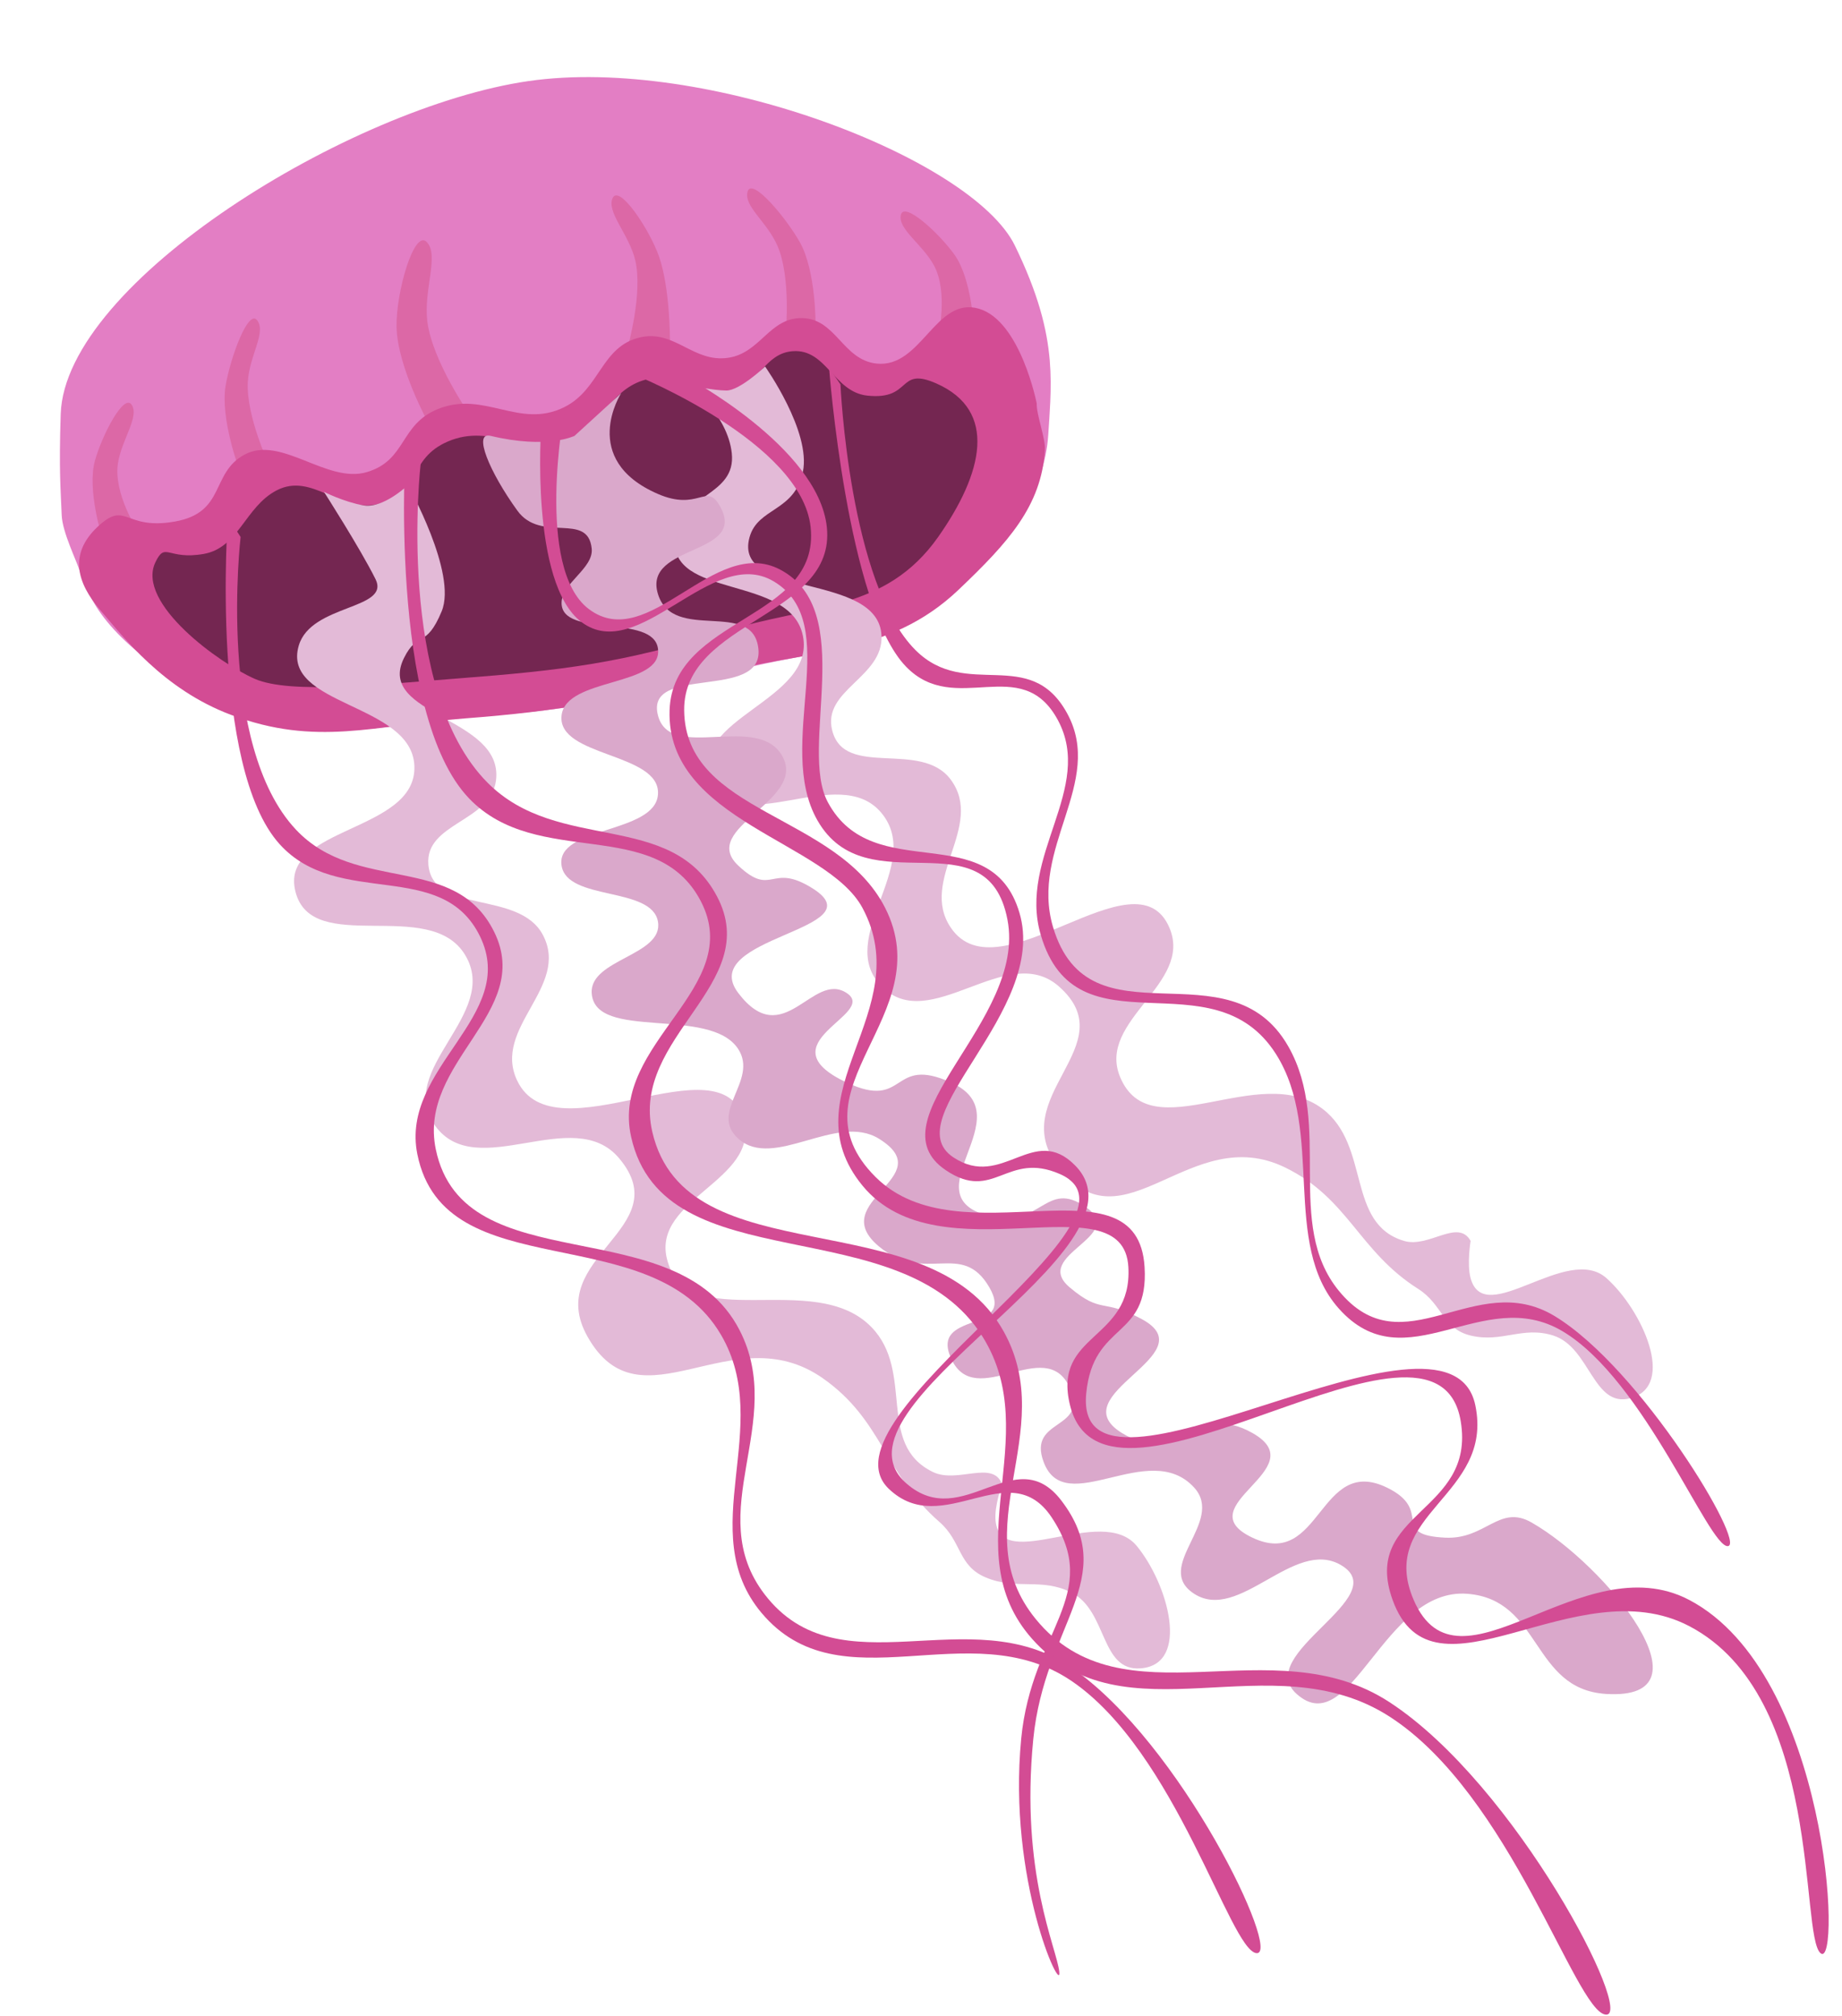 <svg width="276" height="302" viewBox="0 0 276 302" fill="none" xmlns="http://www.w3.org/2000/svg">
<path d="M79.186 12.148C105.799 8.303 145.714 23.738 152.075 36.811C155.565 43.984 156.893 49.279 157.29 53.988C157.471 56.133 157.459 58.157 157.371 60.18C157.299 61.809 157.178 63.438 157.069 65.131C156.524 73.541 151.309 80.842 143.854 87.942C133.298 97.997 122.887 97.012 108.812 100.813C94.582 104.656 86.339 106.246 71.642 107.367C58.023 108.406 49.461 111.633 36.67 106.842C26.443 103.01 17.596 96.416 14.091 90.342C13.13 88.676 12.448 87.251 11.979 85.651C11.509 84.052 9.344 79.792 9.244 77.177C9.097 73.319 8.811 70.58 9.097 62.022C9.759 42.235 52.572 15.994 79.186 12.148Z" fill="#E37EC4"/>
<path d="M98.724 38.374C100.404 43.107 100.388 50.966 100.388 50.966L94.045 52.085C94.045 52.085 96.358 43.944 95.184 38.998C94.265 35.123 90.813 31.741 91.8 29.666C92.787 27.591 97.282 34.309 98.724 38.374Z" fill="#DC68A6"/>
<path d="M59.416 48.902C59.498 54.887 64.208 63.429 64.208 63.429L70.501 62.32C70.501 62.32 64.737 54.11 64.022 48.089C63.463 43.371 65.838 38.193 63.939 36.26C62.04 34.326 59.344 43.761 59.416 48.902Z" fill="#DC68A6"/>
<path d="M119.834 36.268C122.31 40.638 122.207 48.909 122.207 48.909L117.754 49.694C117.754 49.694 118.519 41.522 116.504 36.855C114.925 33.199 111.406 30.923 112.018 28.707C112.63 26.492 117.708 32.515 119.834 36.268Z" fill="#DC68A6"/>
<path d="M33.804 57.803C32.972 62.756 35.898 70.493 35.898 70.493L40.351 69.708C40.351 69.708 36.837 62.29 37.134 57.216C37.367 53.24 39.895 49.898 38.563 48.026C37.23 46.153 34.519 53.549 33.804 57.803Z" fill="#DC68A6"/>
<path d="M143.015 38.16C145.653 41.849 145.944 49.396 145.944 49.396L140.579 50.342C140.579 50.342 142.125 43.749 139.926 39.736C138.203 36.591 134.487 34.286 134.983 32.196C135.478 30.106 140.749 34.992 143.015 38.16Z" fill="#DC68A6"/>
<path d="M14.228 69.009C13.01 73.377 15.318 80.569 15.318 80.569L20.682 79.623C20.682 79.623 16.975 73.957 17.669 69.433C18.213 65.889 20.916 62.452 19.735 60.657C18.555 58.862 15.273 65.257 14.228 69.009Z" fill="#DC68A6"/>
<path d="M34.642 107.117C24.415 103.286 18.45 95.399 14.993 91.372C11.536 87.345 10.274 83.008 14.624 78.93C18.975 74.852 18.527 79.496 26.197 78.144C33.867 76.791 31.522 70.894 36.618 68.125C42.092 65.15 48.979 72.505 54.953 70.74C60.97 68.961 59.831 63.607 65.653 61.27C72.581 58.49 77.807 64.318 84.505 61.025C89.952 58.347 90.047 51.847 95.974 50.536C101.112 49.399 103.885 54.366 109.093 53.611C113.958 52.905 115.27 47.569 120.185 47.659C125.277 47.753 126.246 53.899 131.307 54.47C138.079 55.234 140.178 44.31 146.707 46.262C152.924 48.12 155.342 60.456 155.342 60.456C155.271 62.084 156.68 65.729 156.571 67.422C156.026 75.832 151.089 81.259 143.634 88.359C133.078 98.414 120.858 97.288 106.784 101.088C92.553 104.931 84.311 106.521 69.613 107.642C55.994 108.681 47.433 111.909 34.642 107.117Z" fill="#D34C94"/>
<path d="M129.965 59.277C136.742 59.997 134.393 54.844 140.305 57.454C149.571 61.545 147.267 70.917 140.594 80.422C132.681 91.69 121.477 90.545 108.335 94.654C93.333 99.345 84.37 100.44 68.698 101.643C56.823 102.555 43.518 104.028 38.202 101.721C32.886 99.413 20.387 90.377 23.272 84.274C24.787 81.069 25.065 83.958 30.531 82.994C35.777 82.069 36.718 75.936 41.443 73.476C46.787 70.694 50.972 76.999 56.803 75.483C63.179 73.825 61.064 68.737 67.12 66.143C73.774 63.294 78.628 68.628 85.269 65.749C90.656 63.412 91.559 57.929 97.31 56.742C102.058 55.763 104.862 59.789 109.576 58.657C113.758 57.652 114.498 52.935 118.787 52.619C123.854 52.246 124.912 58.741 129.965 59.277Z" fill="#742651"/>
<path d="M120.301 70.695C121.56 64.672 114.641 54.918 114.641 54.918C114.641 54.918 110.846 58.513 108.849 58.513C106.852 58.513 103.258 57.714 103.258 57.714C103.258 57.714 109.021 62.078 109.648 67.899C110.346 74.377 101.823 74.001 101.13 80.48C100.124 89.879 118.427 85.992 120.301 95.258C122.274 105.014 102.873 107.646 106.721 116.826C110.624 126.135 125.658 114.033 132.083 121.818C138.537 129.637 124.997 140.529 132.083 147.779C139.334 155.197 150.851 140.934 158.644 147.779C168.769 156.674 150.36 164.308 158.644 174.939C168.416 187.48 178.315 167.946 192.593 174.939C202.074 179.583 203.575 187.464 212.495 193.112C216.149 195.426 216.147 199.088 220.352 200.101C225.052 201.234 228.125 198.637 232.733 200.101C238.282 201.865 238.698 211.016 244.316 209.487C251.223 207.608 246.056 196.287 240.721 191.514C234.793 186.21 222.457 199.185 220.352 191.514C219.774 189.408 220.352 185.923 220.352 185.923C218.446 182.52 214.103 187.039 210.367 185.923C201.677 183.327 205.396 171.651 198.185 166.152C188.642 158.875 172.428 172.444 167.83 161.359C164.306 152.862 178.832 147.452 175.219 138.993C170.195 127.23 149.637 149.585 142.468 138.993C137.616 131.824 147.606 123.793 142.468 116.826C138.007 110.776 126.537 116.724 124.694 109.437C123.164 103.383 132.361 101.496 132.083 95.258C131.655 85.628 109.718 89.763 112.313 80.48C113.561 76.014 119.042 76.717 120.301 70.695Z" fill="#E3BAD7"/>
<path d="M66.183 91.579C68.535 85.878 61.12 72.692 61.12 72.692C61.12 72.692 57.411 76.243 54.452 75.721C51.493 75.199 48.539 73.69 48.539 73.69C48.539 73.69 53.956 82.138 56.26 86.758C58.564 91.378 46.611 90.471 44.767 96.725C42.092 105.797 61.756 105.318 62.091 114.785C62.444 124.754 41.859 123.798 44.257 133.541C46.69 143.423 64.388 134.255 69.703 143.098C75.04 151.979 59.101 160.228 65.195 168.664C71.429 177.296 85.855 165.356 92.751 173.523C101.71 184.135 81.287 188.286 88.034 200.27C95.995 214.408 109.658 196.982 123.256 206.481C132.286 212.788 132.475 220.824 140.748 228.018C144.137 230.965 143.499 234.572 147.686 236.339C152.366 238.314 156.005 236.319 160.531 238.604C165.982 241.355 164.824 250.444 170.918 249.966C178.41 249.379 175.015 237.285 170.31 231.608C165.08 225.3 150.029 235.822 149.177 227.882C148.943 225.703 150.148 222.375 150.148 222.375C148.762 218.676 143.471 222.331 139.788 220.549C131.224 216.403 137.11 205.585 130.583 198.85C121.946 189.938 102.769 200.335 99.923 188.577C97.742 179.564 113.752 176.894 111.473 167.902C108.303 155.4 83.093 173.653 77.494 161.911C73.705 153.963 85.464 147.882 81.344 140.081C77.766 133.306 64.833 137.066 64.187 129.552C63.65 123.311 73.52 123.135 74.315 116.941C75.543 107.379 56.225 107.263 60.529 98.595C62.6 94.425 63.831 97.279 66.183 91.579Z" fill="#E3BAD7"/>
<path d="M86.083 65.302L93.073 58.912C93.073 58.912 86.651 68.851 98.589 74.011C104.607 76.613 105.773 72.401 107.72 75.581C112.47 83.338 96.224 81.36 98.589 89.013C100.86 96.36 112.818 89.675 113.635 97.195C114.486 105.04 96.585 99.471 98.589 107.196C100.426 114.275 113.597 106.666 117.246 113.333C120.921 120.046 104.6 124.036 110.626 129.697C115.78 134.54 115.44 129.129 121.759 133.107C131.631 139.32 104.222 140.375 110.626 148.79C117.416 157.713 121.759 145.402 126.875 148.79C131.69 151.978 114.239 156.289 126.875 162.2C135.937 166.439 133.382 158.057 142.523 162.2C153.607 167.223 135.977 179.114 148.24 182.201C155.996 184.154 156.667 176.657 162.684 180.838C169.061 185.269 154.501 188.005 160.277 192.884C165.133 196.986 165.194 194.445 171.11 197.657C180.893 202.969 158.767 208.949 168.101 214.704C176.478 219.869 179 209.811 187.66 214.704C197.204 220.095 177.559 225.609 187.66 230.387C197.958 235.257 197.602 217.923 207.822 222.886C214.896 226.322 208.155 229.978 216.548 230.387C222.629 230.683 224.628 225.336 229.487 228.114C240.621 234.478 257.221 254.858 240.621 253.797C229.441 253.083 231.019 239.667 219.858 238.796C207.279 237.815 202.426 261.104 194.28 253.797C187.634 247.836 209.073 239.235 200.9 234.478C193.879 230.391 185.677 243.142 178.934 238.796C172.676 234.763 183.588 228.009 178.934 222.886C172.151 215.421 159.583 227.744 156.365 219.022C153.93 212.423 163.226 214.363 160.277 207.885C156.647 199.911 146.153 211.541 142.523 203.566C139.24 196.355 152.287 199.87 148.24 192.884C144.095 185.728 138.621 192.544 131.69 186.747C123.545 179.935 141.094 176.422 131.69 170.609C125.324 166.675 115.927 175.36 110.626 170.609C106.157 166.605 113.651 161.911 110.626 157.199C106.429 150.663 89.092 156.047 88.659 148.79C88.354 143.697 99.432 143.165 98.589 138.107C97.699 132.77 84.985 135.039 84.145 129.697C83.214 123.776 98.19 124.97 98.589 119.015C99.009 112.741 83.452 113.455 84.145 107.196C84.783 101.436 99.341 102.947 98.589 97.195C97.896 91.895 84.145 95.668 84.145 90.342C84.145 87.365 88.966 85.162 88.659 82.194C88.082 76.622 81.073 81.416 77.525 76.512C73.318 70.697 70.825 64.662 73.502 65.302C82.04 67.346 86.083 65.302 86.083 65.302Z" fill="#DAA8CB"/>
<path d="M137.166 97.395C127.229 87.444 125.933 57.593 125.933 57.593L124.226 55.118C124.226 55.118 126.928 90.729 135.744 99.87C143.127 107.525 153.025 97.738 158.496 107.869C164.028 118.11 152.498 128.282 155.937 140.053C161.306 158.433 181.675 142.897 191.203 157.954C198.528 169.529 191.915 186.279 200.588 196.041C210.65 207.367 222.141 192.307 234.147 199.469C246.452 206.809 256.046 231.843 258.89 231.653C261.734 231.463 245.865 205.014 232.941 197.184C220.979 189.937 210.27 205.249 200.588 193.375C192.43 183.371 199.748 168.601 193.051 156.811C184.164 141.166 163.222 157.17 157.786 138.91C154.251 127.039 165.532 117.252 159.919 106.917C154.331 96.629 144.774 105.013 137.166 97.395Z" fill="#D34C94"/>
<path d="M73.068 117.283C59.195 103.347 63.022 69.553 63.022 69.553L60.791 66.301C60.791 66.301 58.066 106.942 70.313 119.656C80.568 130.303 98.277 122.125 104.998 135.008C111.792 148.032 91.406 156.182 94.563 170.331C99.491 192.424 135.024 180.749 147.237 200.289C156.627 215.311 142.779 232.21 154.675 245.581C168.477 261.092 190.465 245.79 208.188 257.185C226.351 268.863 236 301.262 240.57 301.848C245.141 302.434 227.218 267.413 208.165 255.012C190.53 243.535 168.29 258.614 155.202 242.595C144.175 229.099 158.756 214.614 150.41 199.529C139.334 179.511 102.794 191.547 97.735 169.571C94.446 155.283 114.359 147.493 107.452 134.341C100.578 121.25 83.689 127.952 73.068 117.283Z" fill="#D34C94"/>
<path d="M44.341 124.3C32.41 111.601 36.052 80.457 36.052 80.457L34.143 77.484C34.143 77.484 31.395 114.92 41.924 126.51C50.74 136.215 66.211 128.522 71.934 140.319C77.719 152.244 59.921 159.937 62.533 172.931C66.612 193.222 97.612 182.145 108.047 200.018C116.07 213.759 103.874 229.444 114.092 241.641C125.946 255.79 145.204 241.5 160.505 251.824C176.187 262.405 184.273 292.138 188.241 292.635C192.209 293.132 176.954 261.062 160.505 249.824C145.282 239.423 125.806 253.511 114.577 238.887C105.117 226.566 117.927 213.097 110.812 199.289C101.37 180.965 69.492 192.385 65.298 172.202C62.572 159.081 79.956 151.724 74.074 139.682C68.219 127.696 53.475 134.022 44.341 124.3Z" fill="#D34C94"/>
<path d="M123.89 78.969C122.617 66.926 102.514 56.316 102.514 56.316H95.47C95.47 56.316 120.11 66.335 121.461 78.969C122.958 92.967 100.787 92.36 100.328 106.415C99.788 122.95 123.89 126.073 129.234 136.039C137.515 151.48 117.902 163.848 129.234 177.643C140.768 191.683 168.332 176.554 169.071 189.841C169.69 200.942 157.655 199.643 160.327 210.534C165.565 231.885 215.249 191.31 218.868 212.93C221.172 226.693 203.88 226.482 208.666 239.722C214.75 256.553 236.076 234.726 253.118 243.643C273.194 254.146 269.636 290.039 272.794 292.652C275.951 295.266 274.074 250.75 253.118 239.722C237.001 231.24 218.556 255.354 211.823 239.722C206.253 226.789 223.909 224.16 221.054 210.534C217.083 191.583 160.726 229.894 162.756 208.791C163.801 197.924 172.16 200.732 171.501 189.841C170.472 172.843 143.857 189.004 131.178 176.336C117.935 163.105 140.832 152.227 132.635 136.039C125.452 121.853 102.65 121.994 102.514 106.415C102.396 92.889 125.314 92.436 123.89 78.969Z" fill="#D34C94"/>
<path d="M87.113 93.193C79.387 87.379 81.091 63.905 81.091 63.905L84.561 61.508C84.561 61.508 80.133 85.145 88.231 91.257C97.203 98.027 106.989 80.109 116.901 85.344C128.561 91.502 119.622 111.963 124.04 120.194C130.886 132.948 148.45 122.24 152.754 136.772C157.134 151.562 134.006 167.509 142.835 173.393C150.212 178.309 154.855 168.197 161.142 174.667C173.466 187.35 122.594 210.795 135.849 222.294C144.288 229.615 152.101 215.745 159.036 224.836C167.852 236.393 156.518 243.403 154.827 260.544C152.835 280.735 158.373 291.905 158.723 295.464C159.073 299.024 150.978 281.616 153.013 260.514C154.577 244.284 165.272 238.951 157.582 227.354C151.22 217.759 141.279 230.788 133.189 223.083C121.938 212.365 174.32 182.699 158.821 175.909C150.84 172.412 148.93 180.195 141.717 175.33C130.46 167.736 153.864 152.957 150.957 137.8C147.922 121.97 129.874 135.891 122.475 122.905C115.991 111.526 126.584 93.403 115.895 87.087C106.614 81.603 95.752 99.694 87.113 93.193Z" fill="#D34C94"/>
</svg>
